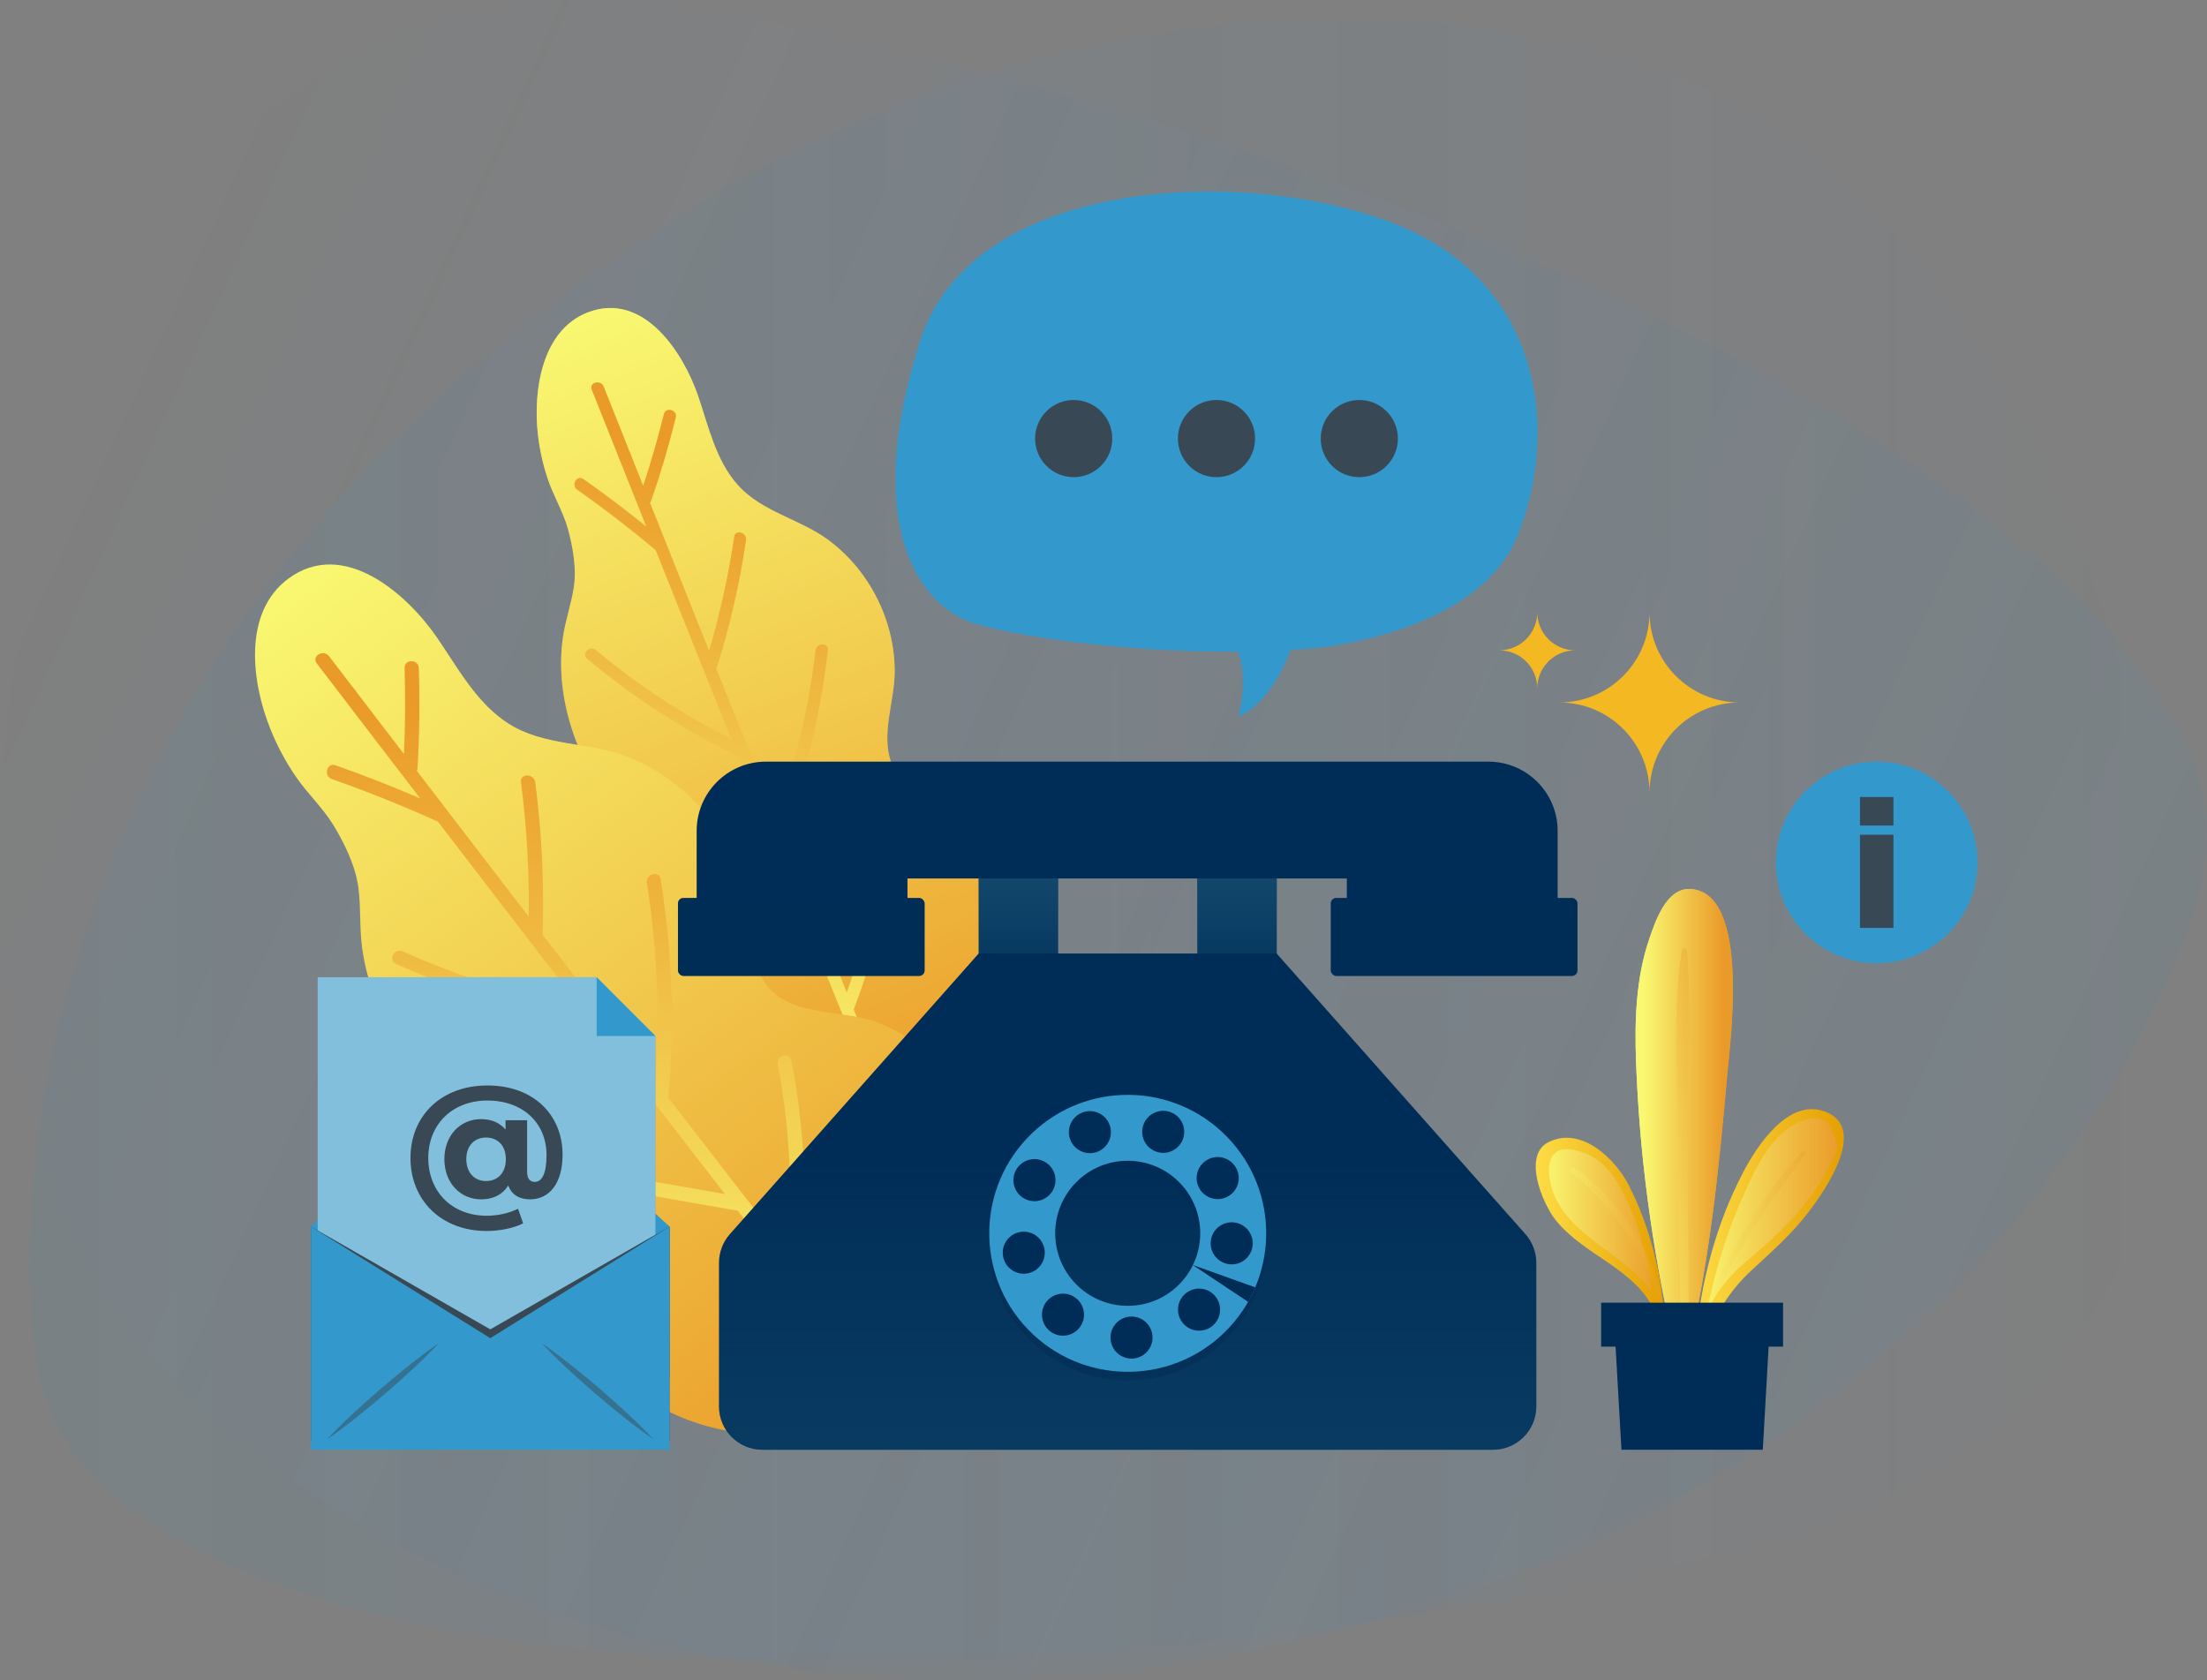 <?xml version="1.0" encoding="UTF-8"?>
<svg xmlns="http://www.w3.org/2000/svg" xmlns:xlink="http://www.w3.org/1999/xlink" viewBox="0 0 442.72 337.04">
  <rect x="0" y="0" width="442.72" height="337.04" fill="#808080" stroke="none"/>
  <defs>
    <style>
      .cls-1, .cls-2, .cls-3, .cls-4, .cls-5, .cls-6, .cls-7, .cls-8, .cls-9, .cls-10, .cls-11 {
        mix-blend-mode: multiply;
      }

      .cls-1, .cls-12, .cls-10 {
        fill: #002d57;
      }

      .cls-1, .cls-5, .cls-7, .cls-9 {
        opacity: .5;
      }

      .cls-13 {
        fill: url(#Degradado_sin_nombre_64-2);
      }

      .cls-2, .cls-14 {
        fill: #384955;
      }

      .cls-3 {
        fill: url(#linear-gradient-4);
      }

      .cls-15 {
        fill: url(#linear-gradient-15);
      }

      .cls-16 {
        fill: url(#linear-gradient-14);
      }

      .cls-17 {
        isolation: isolate;
      }

      .cls-18, .cls-5 {
        fill: #39c;
      }

      .cls-19 {
        fill: url(#linear-gradient);
      }

      .cls-19, .cls-20 {
        opacity: .25;
      }

      .cls-21 {
        fill: url(#linear-gradient-11);
      }

      .cls-4 {
        fill: url(#linear-gradient-6);
      }

      .cls-22 {
        fill: url(#linear-gradient-10);
      }

      .cls-23 {
        fill: url(#linear-gradient-16);
      }

      .cls-6 {
        opacity: .3;
      }

      .cls-24 {
        fill: #f4b822;
      }

      .cls-25 {
        fill: url(#linear-gradient-5);
      }

      .cls-8, .cls-26 {
        fill: url(#linear-gradient-3);
      }

      .cls-8, .cls-10, .cls-27 {
        opacity: .4;
      }

      .cls-9 {
        fill: url(#linear-gradient-9);
      }

      .cls-28 {
        fill: url(#linear-gradient-7);
      }

      .cls-29 {
        fill: url(#Degradado_sin_nombre_64);
      }

      .cls-20 {
        fill: url(#linear-gradient-2);
      }

      .cls-27 {
        fill: #f9f9f9;
      }

      .cls-30 {
        fill: url(#linear-gradient-8);
      }

      .cls-31 {
        fill: url(#linear-gradient-12);
      }

      .cls-32 {
        fill: url(#linear-gradient-13);
      }
    </style>
    <linearGradient id="linear-gradient" x1="-2.52" y1="199.26" x2="428.38" y2="199.26" gradientTransform="translate(313.43 455.39) rotate(-155.37)" gradientUnits="userSpaceOnUse">
      <stop offset="0" stop-color="#39c" stop-opacity=".3"/>
      <stop offset="1" stop-color="#259aff" stop-opacity="0"/>
    </linearGradient>
    <linearGradient id="linear-gradient-2" x1="5.91" y1="168.52" x2="436.81" y2="168.52" gradientTransform="matrix(1,0,0,1,0,0)" xlink:href="#linear-gradient"/>
    <linearGradient id="linear-gradient-3" x1="121.45" y1="102.09" x2="230.56" y2="250.87" gradientTransform="translate(31.24 -69.95) rotate(15.73)" gradientUnits="userSpaceOnUse">
      <stop offset="0" stop-color="#f9f871"/>
      <stop offset="1" stop-color="#ea9a28"/>
    </linearGradient>
    <linearGradient id="linear-gradient-4" x1="178.9" y1="250" x2="178.9" y2="125.52" xlink:href="#linear-gradient-3"/>
    <linearGradient id="linear-gradient-5" x1="60.2" y1="113.75" x2="186.12" y2="285.45" gradientTransform="matrix(1,0,0,1,0,0)" xlink:href="#linear-gradient-3"/>
    <linearGradient id="linear-gradient-6" x1="125.5" y1="284.45" x2="125.5" y2="140.79" gradientTransform="matrix(1,0,0,1,0,0)" xlink:href="#linear-gradient-3"/>
    <linearGradient id="linear-gradient-7" x1="204.28" y1="203.13" x2="204.28" y2="155.86" gradientUnits="userSpaceOnUse">
      <stop offset="0" stop-color="#216282" stop-opacity="0"/>
      <stop offset="1" stop-color="#1d5673"/>
    </linearGradient>
    <linearGradient id="linear-gradient-8" x1="248.15" x2="248.15" xlink:href="#linear-gradient-7"/>
    <linearGradient id="linear-gradient-9" x1="226.22" y1="233.23" x2="226.22" y2="330.46" xlink:href="#linear-gradient-7"/>
    <linearGradient id="linear-gradient-10" x1="309.47" y1="247.08" x2="332.94" y2="247.08" gradientTransform="matrix(1,0,0,1,0,0)" xlink:href="#linear-gradient-3"/>
    <linearGradient id="Degradado_sin_nombre_64" data-name="Degradado sin nombre 64" x1="309.34" y1="246.86" x2="333.06" y2="246.86" gradientUnits="userSpaceOnUse">
      <stop offset="0" stop-color="#fdda42"/>
      <stop offset="1" stop-color="#e5a003"/>
    </linearGradient>
    <linearGradient id="linear-gradient-11" x1="340.83" y1="247.08" x2="369.28" y2="247.08" gradientTransform="matrix(1,0,0,1,0,0)" xlink:href="#linear-gradient-3"/>
    <linearGradient id="Degradado_sin_nombre_64-2" data-name="Degradado sin nombre 64" x1="340.71" y1="247.03" x2="369.41" y2="247.03" xlink:href="#Degradado_sin_nombre_64"/>
    <linearGradient id="linear-gradient-12" x1="329.65" y1="225.9" x2="345.74" y2="225.9" gradientTransform="matrix(1,0,0,1,0,0)" xlink:href="#linear-gradient-3"/>
    <linearGradient id="linear-gradient-13" x1="329.65" y1="225.9" x2="345.74" y2="225.9" gradientTransform="matrix(1,0,0,1,0,0)" xlink:href="#linear-gradient-3"/>
    <linearGradient id="linear-gradient-14" x1="315.47" y1="249.84" x2="334.15" y2="249.84" gradientTransform="matrix(1,0,0,1,0,0)" xlink:href="#linear-gradient-3"/>
    <linearGradient id="linear-gradient-15" x1="339.66" y1="250.17" x2="361.87" y2="250.17" gradientTransform="matrix(1,0,0,1,0,0)" xlink:href="#linear-gradient-3"/>
    <linearGradient id="linear-gradient-16" x1="337.55" y1="270.59" x2="337.55" y2="189.36" gradientTransform="matrix(1,0,0,1,0,0)" xlink:href="#linear-gradient-3"/>
  </defs>
  <g class="cls-17">
    <g id="Layer_2" data-name="Layer 2">
      <g id="OBJECTS">
        <g>
          <g>
            <path class="cls-19" d="m437.84,147.76c5.28,10.25,6.31,22.16,2.92,33.18-11.36,37-55.03,110.94-158.23,142.26-125.24,38.02-215.79-10.08-251.77-50.54C-8.88,228.08-6.87,140.53,17.88,73.08,36.51,22.33,83.8-6.98,137.2,1.43c89.58,14.11,262.34,72.07,300.64,146.33Z"/>
            <path class="cls-20" d="m23.56,300.75c-9.07-7.11-14.97-17.51-16.49-28.94-5.09-38.37,3.79-123.78,84.54-195.27C189.61-10.22,291.97-4.24,341.53,17.54c54.61,24,89.28,104.43,94.89,176.05,4.22,53.9-26.55,100.25-78.6,114.87-87.31,24.51-268.51,43.83-334.27-7.71Z"/>
          </g>
          <g>
            <g>
              <path class="cls-26" d="m207.89,191.44c.36-10.47-4.11-21.09-12.85-27.18-5.2-3.63-13.95-4.7-16.29-11.36-2.02-5.74.64-12.03.72-17.9.13-10.37-5.05-20.62-13.4-26.75-5.68-4.17-13.25-5.57-18.05-10.94-4.44-4.95-5.88-11.74-7.97-17.86-3.01-8.82-10.98-21-22.05-16.82-9.37,3.54-11.07,15.81-10.11,24.42.34,3.08,1.01,6.11,2,9.05,1.14,3.39,3.07,6.51,4.02,9.95,1.01,3.64,1.77,7.94,1.21,11.7-.51,3.4-1.7,6.66-2.19,10.07-1.8,12.53,3.12,25.03,10.46,35.02,4.88,6.65,8.51,12.15,8.71,20.68.15,6.62-.83,13.31.53,19.86,2.67,12.91,13.55,21.7,25.72,25.29.33.1.67.04.95-.13,23.11,3.94,46.82-13.32,48.6-37.1Z"/>
              <path class="cls-8" d="m207.89,191.44c.36-10.47-4.11-21.09-12.85-27.18-5.2-3.63-13.95-4.7-16.29-11.36-2.02-5.74.64-12.03.72-17.9.13-10.37-5.05-20.62-13.4-26.75-5.68-4.17-13.25-5.57-18.05-10.94-4.44-4.95-5.88-11.74-7.97-17.86-3.01-8.82-10.98-21-22.05-16.82-9.37,3.54-11.07,15.81-10.11,24.42.34,3.08,1.01,6.11,2,9.05,1.14,3.39,3.07,6.51,4.02,9.95,1.01,3.64,1.77,7.94,1.21,11.7-.51,3.4-1.7,6.66-2.19,10.07-1.8,12.53,3.12,25.03,10.46,35.02,4.88,6.65,8.51,12.15,8.71,20.68.15,6.62-.83,13.31.53,19.86,2.67,12.91,13.55,21.7,25.72,25.29.33.1.67.04.95-.13,23.11,3.94,46.82-13.32,48.6-37.1Z"/>
              <path class="cls-3" d="m186.48,239.92c-5.09-12.47-10.17-24.95-15.23-37.44,0-.01.02-.03.02-.04,4.39-11.41,7.1-23.28,8.16-35.46.14-1.59-2.34-1.6-2.48-.01-.96,11.01-3.36,21.73-7.09,32.11-4.29-10.58-8.56-21.16-12.83-31.75.07-.1.13-.2.18-.32,4.47-11.8,7.41-24.02,8.87-36.55.18-1.58-2.3-1.59-2.48-.01-1.34,11.48-4.02,22.68-7.93,33.53-4-9.92-7.98-19.85-11.96-29.78,2.68-8.46,4.66-17.07,5.95-25.85.23-1.56-2.16-2.25-2.39-.67-1.14,7.75-2.82,15.36-5.03,22.86-3.96-9.89-7.91-19.78-11.85-29.68.1-.12.19-.26.25-.44,1.89-5.48,3.53-11.03,4.92-16.66.38-1.55-2-2.23-2.39-.67-1.2,4.84-2.59,9.62-4.15,14.34-2.64-6.63-5.29-13.26-7.92-19.89-.58-1.46-2.99-.86-2.4.62,3.64,9.16,7.29,18.32,10.94,27.47-4.09-3.31-8.28-6.5-12.6-9.53-1.31-.92-2.58,1.21-1.28,2.12,5.43,3.82,10.68,7.87,15.76,12.13,3.22,8.06,6.44,16.12,9.67,24.17.02.09.06.18.1.25,1.81,4.5,3.61,9.01,5.42,13.51-9.72-4.93-18.81-10.89-27.19-17.89-1.22-1.02-2.95.76-1.72,1.79,9.28,7.76,19.41,14.31,30.3,19.57,4.61,11.48,9.24,22.95,13.88,34.42-7.78-3.73-15.56-7.46-23.34-11.19-1.43-.68-2.72,1.43-1.28,2.12,8.67,4.16,17.33,8.31,26,12.47,6.96,17.19,13.93,34.38,20.94,51.55.6,1.48,2.76.25,2.16-1.21Z"/>
            </g>
            <g>
              <path class="cls-25" d="m198.03,231.02c-2.88-11.75-11.16-22.14-22.77-26.17-6.91-2.4-16.96-.86-21.66-7.53-4.04-5.74-3.05-13.56-4.8-20.1-3.1-11.56-12.07-21.32-23.25-25.53-7.61-2.86-16.46-2.05-23.48-6.5-6.48-4.11-10.2-11.2-14.44-17.35-6.11-8.85-18.76-19.89-29.76-11.79-9.3,6.86-7.35,21.03-3.59,30.29,1.34,3.31,3.03,6.48,5.05,9.43,2.33,3.41,5.44,6.27,7.58,9.79,2.26,3.73,4.45,8.27,5,12.62.5,3.93.19,7.93.72,11.87,1.92,14.48,11.3,26.82,22.58,35.63,7.5,5.86,13.26,10.84,16.14,20.25,2.24,7.31,3.25,15.04,6.81,21.9,7.01,13.51,21.84,19.86,36.48,20.04.4,0,.76-.17,1.02-.44,26.9-2.85,47.85-29.44,42.38-56.42Z"/>
              <path class="cls-4" d="m187.73,289.4c-9-11.54-17.98-23.1-26.95-34.66,0-.02,0-.03.01-.05,1.3-14.05.6-28.08-2.02-41.94-.34-1.81-3.1-1.04-2.76.76,2.37,12.53,3.07,25.19,2.17,37.88-8.07-10.41-16.13-20.83-24.18-31.26.05-.13.09-.26.1-.42,1.27-14.51.72-29-1.58-43.37-.29-1.81-3.05-1.04-2.76.76,2.1,13.17,2.63,26.45,1.69,39.73-7.54-9.77-15.07-19.55-22.6-29.33.33-10.23-.16-20.42-1.48-30.58-.23-1.8-3.1-1.82-2.86,0,1.16,8.96,1.68,17.95,1.56,26.97-7.49-9.75-14.98-19.5-22.45-29.26.08-.16.13-.35.14-.57.39-6.68.47-13.35.26-20.04-.06-1.84-2.92-1.85-2.86,0,.18,5.75.13,11.49-.13,17.23-5.01-6.54-10.02-13.07-15.02-19.62-1.1-1.44-3.59-.02-2.47,1.44,6.9,9.04,13.83,18.07,20.75,27.09-5.58-2.4-11.23-4.63-16.98-6.65-1.74-.61-2.49,2.15-.76,2.76,7.23,2.54,14.32,5.4,21.3,8.55,6.09,7.95,12.2,15.89,18.3,23.82.05.09.12.18.19.25,3.41,4.44,6.83,8.88,10.25,13.31-12.34-2.44-24.3-6.21-35.8-11.36-1.67-.75-3.03,1.77-1.35,2.52,12.74,5.71,26.03,9.82,39.78,12.26,8.72,11.31,17.45,22.6,26.19,33.89-9.81-1.71-19.62-3.42-29.43-5.13-1.8-.31-2.57,2.44-.76,2.76,10.93,1.91,21.85,3.81,32.78,5.72,12.02,15.52,24.07,31.03,36.14,46.52h3.59Z"/>
            </g>
          </g>
          <g>
            <path class="cls-24" d="m330.89,122.82c0,9.99-8.1,18.09-18.09,18.09,9.99,0,18.09,8.1,18.09,18.09,0-9.99,8.1-18.09,18.09-18.09-9.99,0-18.09-8.1-18.09-18.09Z"/>
            <path class="cls-24" d="m308.37,122.82c0,4.22-3.42,7.63-7.63,7.63,4.22,0,7.63,3.42,7.63,7.63,0-4.22,3.42-7.63,7.63-7.63-4.22,0-7.63-3.42-7.63-7.63Z"/>
          </g>
          <g>
            <g>
              <rect class="cls-12" x="196.32" y="171.45" width="15.93" height="30.24"/>
              <rect class="cls-12" x="240.18" y="171.45" width="15.93" height="30.24"/>
            </g>
            <g class="cls-11">
              <rect class="cls-28" x="196.32" y="171.45" width="15.93" height="30.24"/>
              <rect class="cls-30" x="240.18" y="171.45" width="15.93" height="30.24"/>
            </g>
            <path class="cls-12" d="m256.11,191.27h-59.79l-49.9,56.28c-1.41,1.59-2.19,3.64-2.19,5.76v28.82c0,4.79,3.89,8.68,8.68,8.68h146.59c4.79,0,8.68-3.89,8.68-8.68v-28.82c0-2.12-.78-4.17-2.19-5.76l-49.9-56.28Z"/>
            <path class="cls-9" d="m256.11,191.27h-59.79l-49.9,56.28c-1.41,1.59-2.19,3.64-2.19,5.76v28.82c0,4.79,3.89,8.68,8.68,8.68h146.59c4.79,0,8.68-3.89,8.68-8.68v-28.82c0-2.12-.78-4.17-2.19-5.76l-49.9-56.28Z"/>
            <g>
              <path class="cls-12" d="m270.17,152.78h-116.53c-7.67,0-13.89,6.22-13.89,13.89v23.44h42.29v-13.89h88.13v13.89h42.29v-23.44c0-7.67-6.22-13.89-13.89-13.89h-28.4Z"/>
              <rect class="cls-12" x="136" y="180.13" width="49.47" height="15.63" rx="1.09" ry="1.09"/>
              <rect class="cls-12" x="266.96" y="180.13" width="49.47" height="15.63" rx="1.09" ry="1.09"/>
              <rect class="cls-10" x="136" y="180.13" width="49.47" height="15.63" rx="1.09" ry="1.09"/>
              <rect class="cls-10" x="266.96" y="180.13" width="49.47" height="15.63" rx="1.09" ry="1.09"/>
            </g>
            <g>
              <path class="cls-1" d="m206.9,229.18c-11.02,10.67-11.31,28.26-.64,39.28s28.26,11.31,39.28.64,11.31-28.26.64-39.28-28.26-11.31-39.28-.64Zm29.44,30.41c-5.77,5.59-14.98,5.44-20.57-.34-5.59-5.77-5.44-14.98.33-20.57s14.98-5.44,20.57.34c5.59,5.77,5.44,14.98-.34,20.57Z"/>
              <path class="cls-18" d="m206.9,227.44c-11.02,10.67-11.31,28.26-.64,39.28,10.67,11.02,28.26,11.31,39.28.64,11.02-10.67,11.31-28.26.64-39.28-10.67-11.02-28.26-11.31-39.28-.64Zm29.44,30.41c-5.77,5.59-14.98,5.44-20.57-.34-5.59-5.77-5.44-14.98.33-20.57s14.98-5.44,20.57.34c5.59,5.77,5.44,14.98-.34,20.57Z"/>
              <g>
                <path class="cls-12" d="m237.49,265.64c-1.62-1.67-1.58-4.35.1-5.97s4.35-1.58,5.97.1c1.62,1.67,1.58,4.35-.1,5.97-1.67,1.62-4.35,1.58-5.97-.1Z"/>
                <path class="cls-12" d="m222.77,268.56c-.14-2.33,1.64-4.32,3.96-4.46,2.33-.14,4.32,1.64,4.46,3.96.14,2.33-1.64,4.32-3.96,4.46-2.33.14-4.32-1.64-4.46-3.96Z"/>
                <path class="cls-12" d="m209.88,261.16c1.41-1.85,4.06-2.21,5.91-.8,1.85,1.41,2.21,4.06.8,5.91-1.41,1.85-4.06,2.21-5.91.8-1.85-1.41-2.21-4.06-.8-5.91Z"/>
                <path class="cls-12" d="m204.49,247.16c2.28-.48,4.52.97,5,3.25.48,2.28-.97,4.52-3.25,5-2.28.48-4.52-.97-5-3.25-.48-2.28.97-4.52,3.25-5Z"/>
                <path class="cls-12" d="m209.54,233.03c2.04,1.12,2.79,3.68,1.67,5.73-1.12,2.04-3.68,2.79-5.73,1.67s-2.79-3.68-1.67-5.73c1.12-2.04,3.68-2.79,5.73-1.67Z"/>
                <path class="cls-12" d="m222.58,225.62c.82,2.18-.29,4.61-2.47,5.43-2.18.82-4.61-.29-5.43-2.47-.82-2.18.29-4.61,2.47-5.43,2.18-.82,4.61.29,5.43,2.47Z"/>
                <path class="cls-12" d="m237.3,228.49c-.8,2.19-3.23,3.31-5.41,2.51-2.19-.8-3.31-3.23-2.51-5.41.8-2.19,3.23-3.31,5.41-2.51,2.19.8,3.31,3.23,2.51,5.41Z"/>
                <path class="cls-12" d="m246.32,240c-2.03,1.14-4.6.41-5.74-1.63-1.14-2.03-.41-4.6,1.63-5.74,2.03-1.14,4.6-.41,5.74,1.63,1.14,2.03.41,4.6-1.63,5.74Z"/>
                <path class="cls-12" d="m246.23,253.54c-2.28-.47-3.76-2.69-3.29-4.98.47-2.28,2.69-3.76,4.98-3.29s3.76,2.69,3.29,4.98c-.47,2.28-2.69,3.76-4.98,3.29Z"/>
              </g>
              <g>
                <path class="cls-12" d="m250.37,261.13l-11.07-7.36,12.5,4.48s-.88,1.96-1.43,2.88Z"/>
                <path class="cls-10" d="m250.37,261.13l-11.07-7.36,12.5,4.48s-.88,1.96-1.43,2.88Z"/>
              </g>
            </g>
          </g>
          <g>
            <polygon class="cls-18" points="62.38 246.05 98.35 213.2 134.31 246.05 134.31 276.07 62.38 276.07 62.38 246.05"/>
            <polygon class="cls-5" points="62.38 246.05 98.35 213.2 134.31 246.05 134.31 276.07 62.38 276.07 62.38 246.05"/>
            <g>
              <polygon class="cls-18" points="63.73 196.03 119.69 196.03 131.48 207.82 131.48 275.58 63.73 275.58 63.73 196.03"/>
              <polygon class="cls-27" points="63.73 196.03 119.69 196.03 131.48 207.82 131.48 275.58 63.73 275.58 63.73 196.03"/>
              <polygon class="cls-18" points="119.69 207.82 131.48 207.82 119.69 196.03 119.69 207.82"/>
              <g class="cls-11">
                <path class="cls-14" d="m112.85,231.62c0,5.71-2.61,8.96-6.53,8.96-2.17,0-3.7-.96-4.37-2.77-1.12,1.78-2.93,2.77-5.45,2.77-4.11,0-7.36-3.25-7.36-8.06s3.22-8.03,7.36-8.03c2.1,0,3.76.73,4.91,2.1v-1.88h4.33v10.33c0,1.53.67,2.04,1.53,2.04,1.47,0,2.36-1.69,2.36-5.39,0-6.47-4.78-10.93-11.86-10.93s-11.86,4.84-11.86,11.51,4.65,11.6,11.73,11.6c2.01,0,4.27-.41,6.28-1.4l1.02,2.93c-1.94.99-4.78,1.53-7.3,1.53-9.21,0-15.3-6.25-15.3-14.66s6.15-14.53,15.43-14.53,15.08,5.9,15.08,13.9Zm-11.38.89c0-2.77-1.69-4.33-3.98-4.33s-3.95,1.63-3.95,4.33,1.63,4.4,3.95,4.4,3.98-1.59,3.98-4.4Z"/>
              </g>
            </g>
            <polygon class="cls-2" points="134.31 289.04 62.38 289.04 62.38 246.05 98.35 266.66 134.31 246.05 134.31 289.04"/>
            <polygon class="cls-18" points="134.31 290.81 62.38 290.81 62.38 246.05 98.35 268.43 134.31 246.05 134.31 290.81"/>
            <g>
              <g class="cls-7">
                <path class="cls-14" d="m131.07,288.7s-1.54-1.04-3.75-2.72c-1.11-.84-2.38-1.84-3.72-2.93-.67-.55-1.37-1.11-2.06-1.7-.69-.59-1.4-1.18-2.1-1.78-.7-.61-1.39-1.22-2.07-1.81-.69-.59-1.34-1.21-1.99-1.78-1.28-1.16-2.46-2.27-3.46-3.24-2-1.93-3.25-3.3-3.25-3.3,0,0,1.55,1.04,3.75,2.72,1.11.84,2.38,1.84,3.72,2.93.67.55,1.37,1.11,2.06,1.7.69.59,1.4,1.18,2.1,1.78.7.61,1.39,1.22,2.07,1.81.69.59,1.34,1.21,1.99,1.78,1.28,1.16,2.46,2.27,3.46,3.24,2,1.93,3.25,3.3,3.25,3.3Z"/>
              </g>
              <g class="cls-7">
                <path class="cls-14" d="m65.62,288.7s1.26-1.37,3.25-3.3c.99-.97,2.17-2.08,3.46-3.24.65-.58,1.3-1.19,1.99-1.78.68-.6,1.38-1.21,2.07-1.81.7-.6,1.41-1.19,2.1-1.78.69-.59,1.39-1.15,2.06-1.7,1.34-1.09,2.61-2.09,3.72-2.93,2.2-1.69,3.75-2.72,3.75-2.72,0,0-1.26,1.37-3.25,3.3-.99.97-2.17,2.08-3.46,3.24-.65.58-1.3,1.19-1.99,1.78-.68.6-1.38,1.21-2.07,1.81-.71.6-1.41,1.19-2.1,1.78-.69.59-1.39,1.15-2.06,1.7-1.34,1.09-2.61,2.09-3.72,2.93-2.2,1.69-3.75,2.72-3.75,2.72Z"/>
              </g>
            </g>
          </g>
          <g>
            <path class="cls-18" d="m289.01,49.6c-24.82-16.32-92.63-18.39-104.45,18.83-11.82,37.23,0,52.99,10.51,56.5,7.51,2.5,29.82,5.97,53.24,5.78,2.28,5.53.08,13.07.08,13.07,5.69-2.5,9-9.39,10.51-13.41,1.66-.1,3.31-.22,4.95-.36,12.22-1.35,34.25-6.84,40.6-22.59,7.11-17.63,6.23-43.56-15.43-57.81Z"/>
            <g>
              <circle class="cls-2" cx="272.68" cy="87.98" r="7.74" transform="translate(17.65 218.58) rotate(-45)"/>
              <circle class="cls-2" cx="244.03" cy="87.98" r="7.74" transform="translate(9.26 198.32) rotate(-45)"/>
              <circle class="cls-2" cx="215.38" cy="87.98" r="7.74" transform="translate(.87 178.06) rotate(-45)"/>
            </g>
          </g>
          <g>
            <circle class="cls-18" cx="376.46" cy="173" r="20.22"/>
            <g class="cls-11">
              <rect class="cls-14" x="373.11" y="167.44" width="6.71" height="18.69"/>
              <rect class="cls-14" x="373.11" y="159.87" width="6.71" height="5.73"/>
            </g>
          </g>
          <g>
            <g>
              <path class="cls-22" d="m332.61,262.77c-1.74-4.76-6.02-8.07-10.19-10.94-4.17-2.88-8.62-5.77-11.07-10.21-1.59-2.89-2.2-6.32-1.71-9.58.07-.46.17-.94.48-1.3.23-.27.56-.44.89-.58,3.48-1.49,7.68-.26,10.56,2.2,2.88,2.46,4.66,5.95,6.1,9.46,2.97,7.26,4.76,14.99,5.28,22.82"/>
              <path class="cls-29" d="m333.28,262.59c-4.52-11.09-20.11-13.69-22.36-25.78-.36-1.93-.46-4.86,1.72-5.99,1.85-.96,5.72.47,7.3,1.5,3.46,2.25,5.43,6.22,7.02,9.89,3.11,7.17,4.23,14.72,5.09,22.42.12,1.11,1.84,1.17,1.78,0-.42-9.08-2.98-18.86-7.14-26.95-2.7-5.25-9.46-11.79-15.99-8.61-5.39,2.62-1.27,12.34,1.33,15.63,5.7,7.2,15.99,9.68,19.97,18.43.33.72,1.59.2,1.29-.54h0Z"/>
            </g>
            <g>
              <path class="cls-21" d="m340.83,268.81c1.22-11.79,4.66-23.36,10.1-33.89,2.64-5.11,6.43-10.47,12.12-11.34,1.39-.21,2.89-.11,4.07.65,1.57,1.02,2.27,3.03,2.15,4.9-.11,1.87-.91,3.62-1.77,5.28-3.03,5.82-7.11,11.08-11.98,15.47-2.69,2.42-5.62,4.59-8.03,7.28-3.37,3.76-5.62,8.52-6.41,13.51"/>
              <path class="cls-13" d="m341.56,268.81c1.23-9.77,3.99-19.55,7.96-28.56,1.49-3.38,3.05-6.89,5.26-9.89,1.81-2.46,4.13-4.72,7.12-5.64,3.63-1.43,5.86.45,6.67,5.64-.35,1.07-.79,2.09-1.33,3.07-3.95,7.96-9.88,13.66-16.56,19.26-5.61,4.71-9.4,10.39-10.47,17.73-.16,1.12,1.47,1.64,1.74.48,1.49-6.51,4.61-11.64,9.5-16.17,4.02-3.72,8.08-7.3,11.41-11.68,3-3.93,11.99-16.66,3.36-20.03-7.47-2.92-13.81,6.91-16.56,12.17-5.5,10.52-8.38,21.85-9.56,33.61-.09.94,1.34.91,1.45,0h0Z"/>
            </g>
            <path class="cls-31" d="m338.98,178.33c-4.71-.19-6.93,6.5-8.15,10.06-2.65,7.77-2.94,16.22-2.65,24.35.67,18.68,3.18,37.43,7.31,55.63.13.55.51.77.92.76.02,1.18.07,2.35.15,3.52.06.91,1.41,1.19,1.65.22,4.54-18.35,6.63-38.23,8.25-57.07.56-6.52,4.82-36.98-7.49-37.48Z"/>
            <path class="cls-32" d="m338.98,178.33c-4.71-.19-6.93,6.5-8.15,10.06-2.65,7.77-2.94,16.22-2.65,24.35.67,18.68,3.18,37.43,7.31,55.63.13.55.51.77.92.76.02,1.18.07,2.35.15,3.52.06.91,1.41,1.19,1.65.22,4.54-18.35,6.63-38.23,8.25-57.07.56-6.52,4.82-36.98-7.49-37.48Z"/>
            <g class="cls-6">
              <path class="cls-16" d="m334.51,264.97c-1.98-12.18-8.52-23.58-18.72-30.72-.49-.34-1.12.45-.65.84,9.63,7.96,16.09,17.74,18.51,30.12.11.57.95.32.86-.24h0Z"/>
            </g>
            <g class="cls-6">
              <path class="cls-15" d="m340.33,269.04c5.05-13.83,13.21-25.81,21.82-37.6.26-.35-.31-.79-.61-.47-10.06,10.93-16.72,24.17-22.43,37.73-.31.73.93,1.1,1.21.33h0Z"/>
            </g>
            <g class="cls-6">
              <path class="cls-23" d="m338.69,268.26c.13-12.92-.17-25.84-.26-38.75-.09-12.79,1.01-26,0-38.74-.04-.57-.98-.8-1.08-.15-1.85,12.18-.89,25.22-.75,37.52.15,13.37.35,26.74.56,40.11.02.98,1.51.98,1.52,0h0Z"/>
            </g>
            <g>
              <polygon class="cls-12" points="353.61 290.81 325.26 290.81 323.81 265.34 355.06 265.34 353.61 290.81"/>
              <rect class="cls-12" x="321.2" y="261.33" width="36.46" height="8.78"/>
              <rect class="cls-1" x="321.2" y="261.33" width="36.46" height="8.78"/>
            </g>
          </g>
        </g>
      </g>
    </g>
  </g>
</svg>
